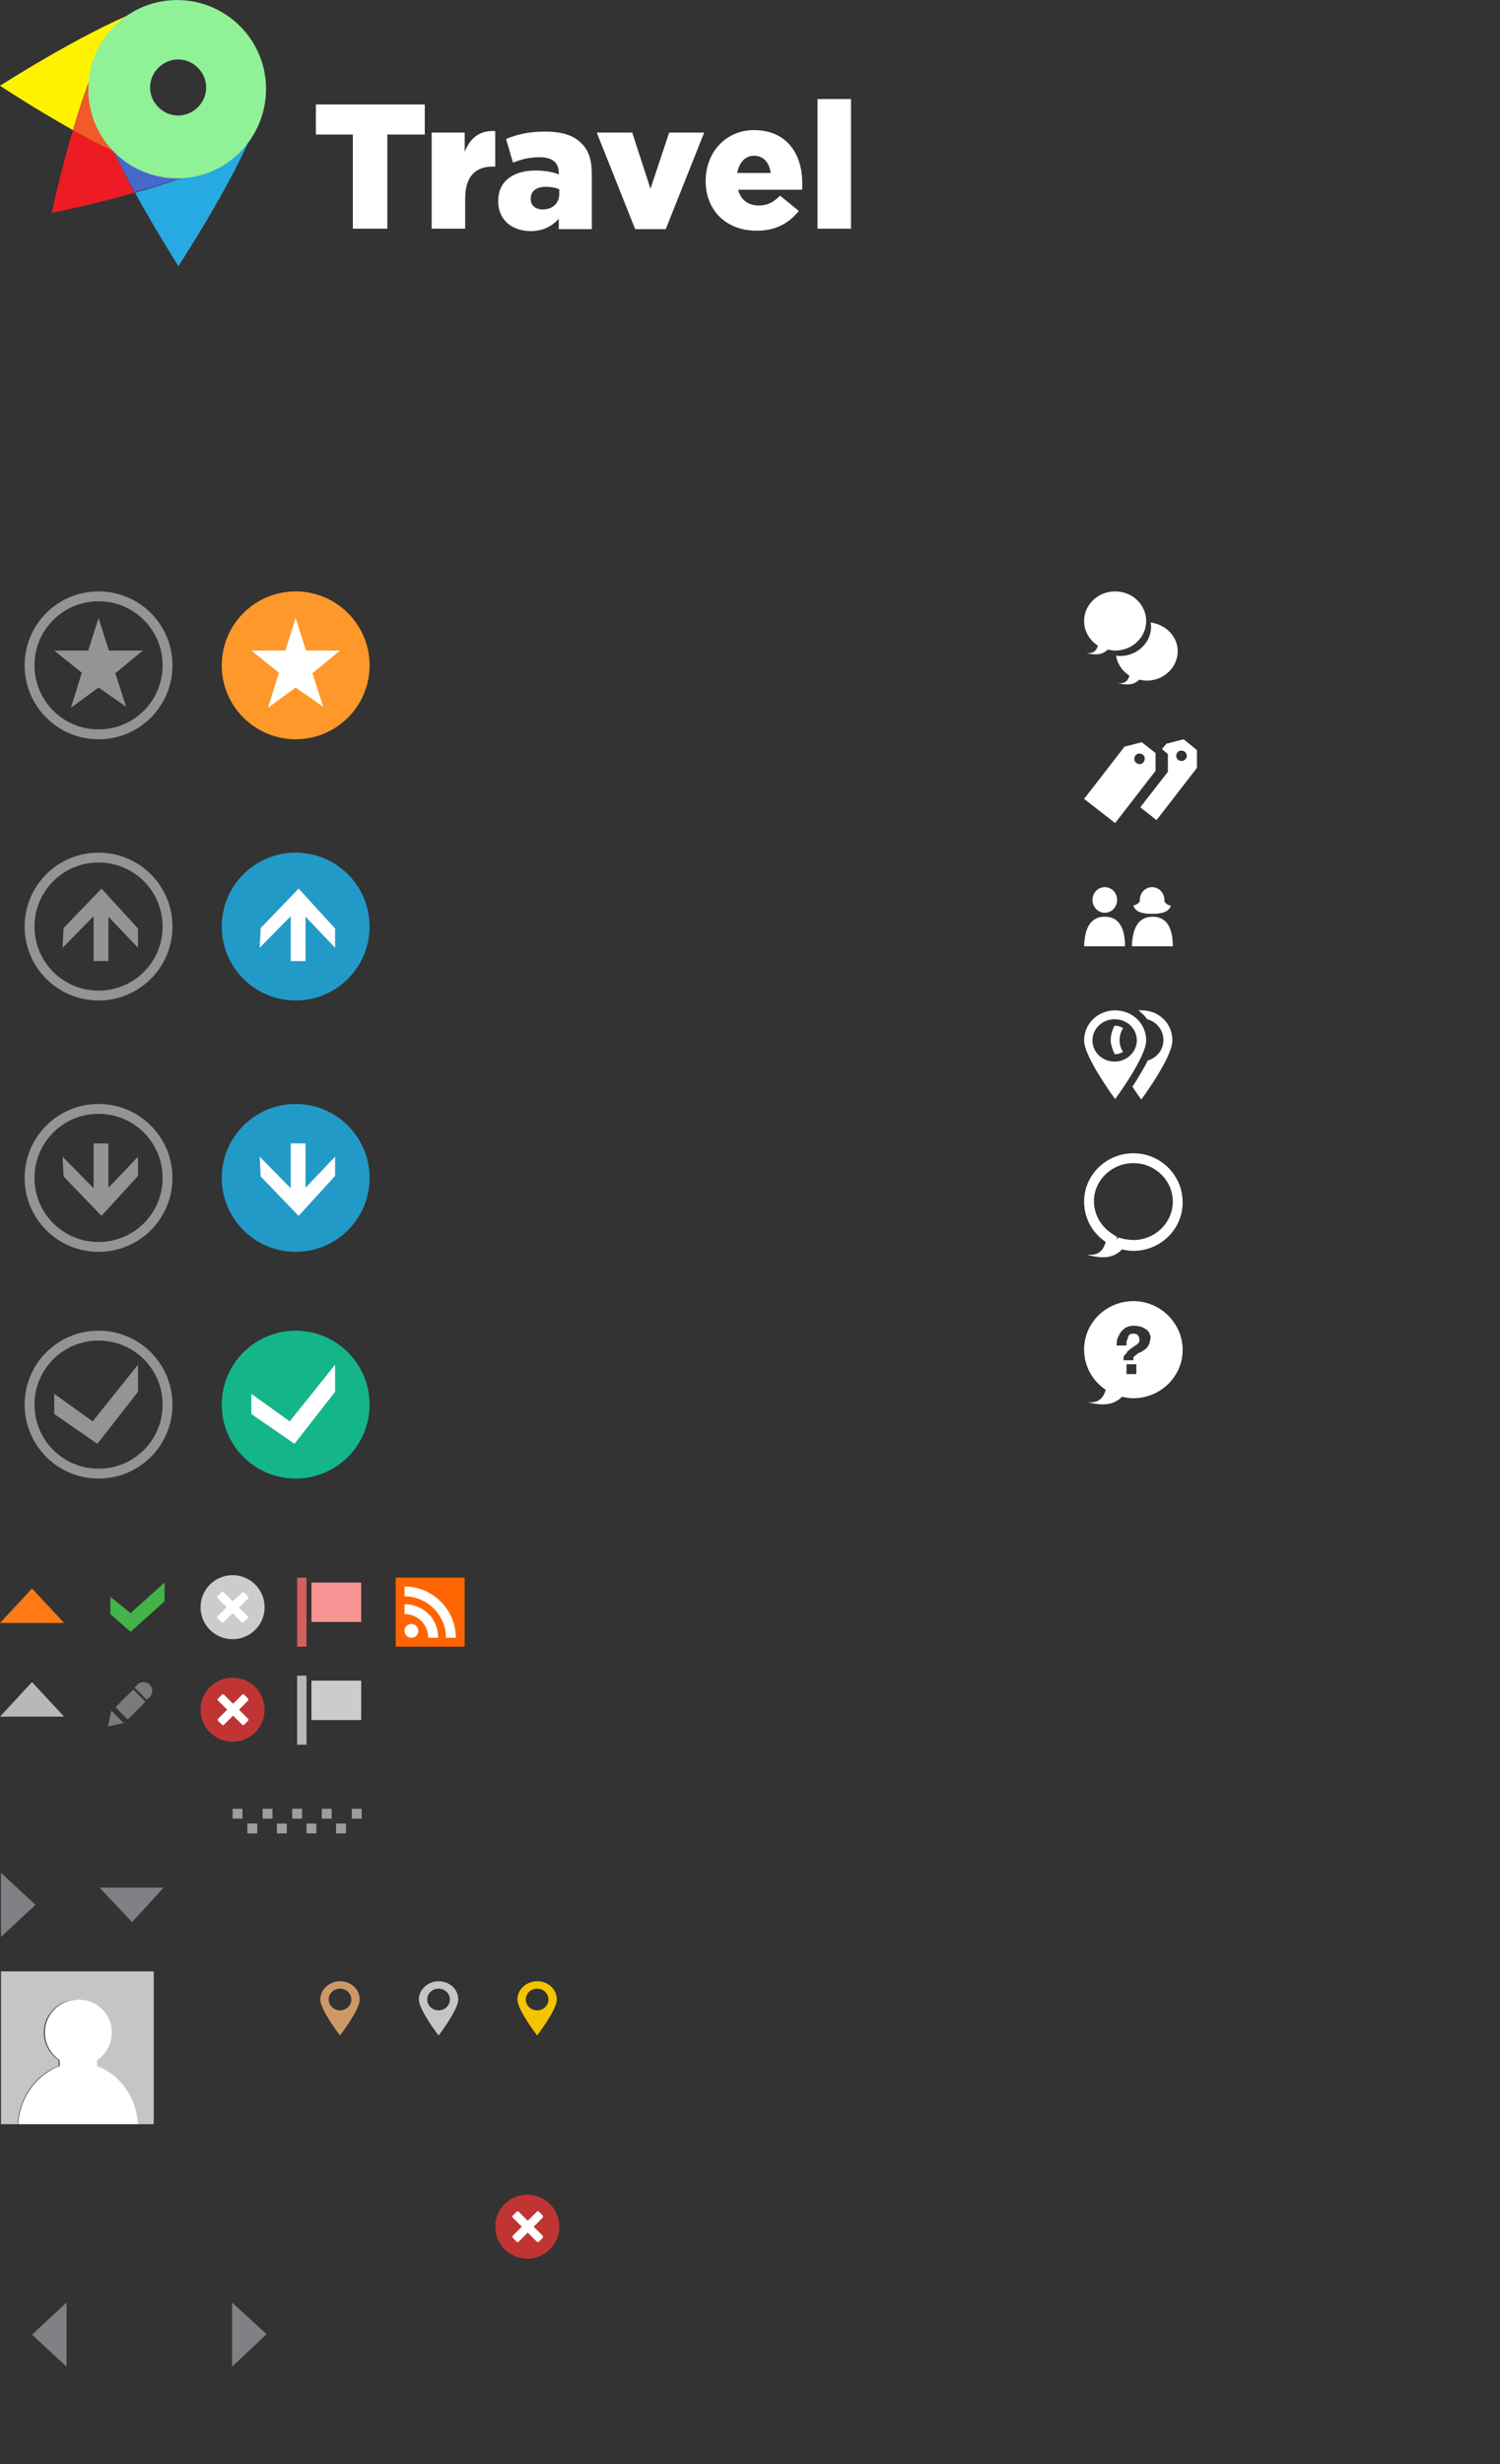 <?xml version="1.0" encoding="UTF-8"?>
<!-- Generator: Adobe Illustrator 17.1.0, SVG Export Plug-In . SVG Version: 6.00 Build 0)  -->
<!DOCTYPE svg PUBLIC "-//W3C//DTD SVG 1.1//EN" "http://www.w3.org/Graphics/SVG/1.1/DTD/svg11.dtd">
<svg version="1.1" id="Layer_1" xmlns="http://www.w3.org/2000/svg" xmlns:xlink="http://www.w3.org/1999/xlink" x="0px" y="0px" width="304.4px" height="500px" viewBox="0 0 304.4 500" enable-background="new 0 0 304.4 500" xml:space="preserve">
<rect x="0" y="0" width="304.4" height="500" fill="#333333" stroke="none"/>
<g id="Layer_2_1_">
</g>
<g>
	<polygon fill="#44B449" points="22.4,324 22.4,327.5 26.5,331.1 33.4,324.9 33.4,321.1 26.5,327.3  "/>
</g>
<polygon fill="#FE7A16" points="6.5,322.3 0,329.3 13,329.3 "/>
<polygon fill="#818185" points="7.2,386.5 0.2,380 0.2,393 "/>
<polygon fill="#818185" points="54.1,473.6 47.1,467.2 47.1,480.2 "/>
<polygon fill="#818185" points="6.5,473.7 13.5,480.2 13.5,467.2 "/>
<polygon fill="#818185" points="26.8,390 33.2,383 20.2,383 "/>
<polygon fill="#B8B8B8" points="6.5,341.3 0,348.3 13,348.3 "/>
<rect x="47.2" y="367" fill="#9E9E9E" width="2" height="2"/>
<rect x="50.2" y="370" fill="#9E9E9E" width="2" height="2"/>
<rect x="56.2" y="370" fill="#9E9E9E" width="2" height="2"/>
<rect x="62.2" y="370" fill="#9E9E9E" width="2" height="2"/>
<rect x="68.2" y="370" fill="#9E9E9E" width="2" height="2"/>
<rect x="53.3" y="367" fill="#9E9E9E" width="2" height="2"/>
<rect x="59.3" y="367" fill="#9E9E9E" width="2" height="2"/>
<rect x="65.3" y="367" fill="#9E9E9E" width="2" height="2"/>
<rect x="71.4" y="367" fill="#9E9E9E" width="2" height="2"/>
<g>
	<path fill="#C5C5C5" d="M0.2,400v31h3.4c0.3-5.5,3.7-10.1,8.3-11.8V418c-1.8-1.2-3-3.3-3-5.6c0-3.7,3-6.7,6.8-6.7s6.8,3,6.8,6.7   c0,2.3-1.2,4.4-3,5.6v1.2c4.6,1.7,8,6.3,8.3,11.8h3.4v-31H0.2z"/>
	<path fill="#FFFFFF" d="M3.7,431H28c-0.3-5.5-3.7-10.1-8.3-11.8V418c1.8-1.2,3-3.3,3-5.6c0-3.7-3-6.7-6.8-6.7s-6.8,3-6.8,6.7   c0,2.3,1.2,4.4,3,5.6v1.2C7.5,420.9,4,425.5,3.7,431z"/>
</g>
<g>
	<rect x="60.3" y="340" fill="#B8B8B8" width="1.9" height="14"/>
	<rect x="63.2" y="341" fill="#CCCCCC" width="10.1" height="8"/>
</g>
<g>
	<rect x="60.3" y="320.1" fill="#D35F5F" width="1.9" height="14"/>
	<rect x="63.2" y="321.1" fill="#F89393" width="10.1" height="8"/>
</g>
<g>
	<rect x="80.3" y="320.1" fill="#FE6502" width="14" height="14"/>
	<path fill="#FFFFFF" d="M83.5,329.5c-0.8,0-1.4,0.6-1.4,1.4s0.6,1.4,1.4,1.4s1.4-0.6,1.4-1.4C84.9,330.2,84.3,329.5,83.5,329.5z    M82.1,325.5v2c1.3,0,2.5,0.5,3.4,1.4s1.4,2.1,1.4,3.4h2C89,328.5,85.9,325.5,82.1,325.5z M82.1,321.9v2c4.6,0,8.4,3.8,8.4,8.4h2   C92.5,326.6,87.8,321.9,82.1,321.9z"/>
</g>
<g>
	<polygon fill="#7A7A7A" points="22.6,347.1 21.9,350.3 25.1,349.6  "/>
	
		<rect x="24.7" y="343.3" transform="matrix(0.707 0.707 -0.707 0.707 252.291 82.625)" fill="#7A7A7A" width="3.5" height="5.1"/>
	<path fill="#7A7A7A" d="M29.1,341.3c-0.4,0-0.8,0.1-1.1,0.4l-0.7,0.7l2.5,2.5l0.7-0.7c0.2-0.3,0.4-0.7,0.4-1.1   C30.9,342.1,30.1,341.3,29.1,341.3z"/>
</g>
<g>
	<circle fill="#C03433" cx="107" cy="451.8" r="6.5"/>
	<path fill="#FFFFFF" d="M110.2,453.7L110.2,453.7l-1.9-1.9l1.9-1.9l0,0c0,0,0,0,0-0.1s0-0.2,0-0.2l-0.9-0.9c-0.1-0.1-0.1-0.1-0.2,0   H109l0,0l-1.9,1.9l-1.9-1.9l0,0c0,0,0,0-0.1,0s-0.2,0-0.2,0l-0.9,0.9c-0.1,0.1-0.1,0.1,0,0.2v0.1l0,0l1.9,1.9l-1.9,1.9l0,0   c0,0,0,0,0,0.1s0,0.2,0,0.2l0.9,0.9c0.1,0.1,0.1,0.1,0.2,0h0.1l0,0l1.9-1.9l1.9,1.9l0,0c0,0,0,0,0.1,0s0.2,0,0.2,0l0.9-0.9   C110.2,454,110.2,453.9,110.2,453.7C110.2,453.8,110.2,453.8,110.2,453.7z"/>
</g>
<g>
	<circle fill="#C03433" cx="47.2" cy="346.9" r="6.5"/>
	<path fill="#FFFFFF" d="M50.4,348.8L50.4,348.8l-1.9-1.9l1.9-1.9l0,0c0,0,0,0,0-0.1s0-0.2,0-0.2l-0.9-0.9c-0.1-0.1-0.1-0.1-0.2,0   h-0.1l0,0l-1.9,1.9l-1.9-1.9l0,0c0,0,0,0-0.1,0s-0.2,0-0.2,0l-0.9,0.9c-0.1,0.1-0.1,0.1,0,0.2v0.1l0,0l1.9,1.9l-1.9,1.9l0,0   c0,0,0,0,0,0.1s0,0.2,0,0.2l0.9,0.9c0.1,0.1,0.1,0.1,0.2,0h0.1l0,0l1.9-1.9l1.9,1.9l0,0c0,0,0,0,0.1,0s0.2,0,0.2,0l0.9-0.9   C50.4,349,50.4,348.9,50.4,348.8C50.4,348.9,50.4,348.8,50.4,348.8z"/>
</g>
<g>
	<circle fill="#CCCCCC" cx="47.2" cy="326.1" r="6.5"/>
	<path fill="#FFFFFF" d="M50.4,328.1L50.4,328.1l-1.9-1.9l1.9-1.9l0,0c0,0,0,0,0-0.1s0-0.2,0-0.2l-0.9-0.9c-0.1-0.1-0.1-0.1-0.2,0   h-0.1l0,0l-2,1.8l-1.9-1.9l0,0c0,0,0,0-0.1,0s-0.2,0-0.2,0l-0.9,0.9c-0.1,0.1-0.1,0.1,0,0.2v0.1l0,0l1.9,1.9l-1.9,1.9l0,0   c0,0,0,0,0,0.1s0,0.2,0,0.2l0.9,0.9c0.1,0.1,0.1,0.1,0.2,0h0.1l0,0l1.9-1.9l1.9,1.9l0,0c0,0,0,0,0.1,0s0.2,0,0.2,0l0.9-0.9   C50.4,328.3,50.4,328.2,50.4,328.1L50.4,328.1z"/>
</g>
<g>
	<circle fill="#FF982A" cx="60" cy="135" r="15"/>
	<polygon fill="#FFFFFF" points="60,125.4 62.1,132 69,132 63.4,136.6 65.6,143.4 60,139.5 54.4,143.6 56.6,136.5 51,132 57.9,132     "/>
</g>
<g>
	<g>
		<path fill="#949494" d="M20,122c7.2,0,13,5.8,13,13s-5.8,13-13,13s-13-5.8-13-13S12.8,122,20,122 M20,120c-8.3,0-15,6.7-15,15    s6.7,15,15,15s15-6.7,15-15S28.3,120,20,120L20,120z"/>
	</g>
	<polygon fill="#949494" points="20,125.4 22.1,132 29,132 23.4,136.6 25.6,143.4 20,139.5 14.4,143.6 16.6,136.5 11,132 17.9,132     "/>
</g>
<g>
	<circle fill="#229AC8" cx="60" cy="188" r="15"/>
	<polygon fill="#FFFFFF" points="68,188.4 60.6,180.3 52.9,188.3 52.7,192.3 59,185.9 59,195 62,195 62,186 68,192.3  "/>
</g>
<g>
	<g>
		<path fill="#949494" d="M20,175c7.2,0,13,5.8,13,13s-5.8,13-13,13s-13-5.8-13-13S12.8,175,20,175 M20,173c-8.3,0-15,6.7-15,15    s6.7,15,15,15s15-6.7,15-15S28.3,173,20,173L20,173z"/>
	</g>
	<polygon fill="#949494" points="28,188.4 20.6,180.3 12.9,188.3 12.7,192.3 19,185.9 19,195 22,195 22,186 28,192.3  "/>
</g>
<g>
	<circle fill="#229AC8" cx="60" cy="239" r="15"/>
	<polygon fill="#FFFFFF" points="68,238.6 60.6,246.7 52.9,238.7 52.7,234.7 59,241.1 59,232 62,232 62,241 68,234.7  "/>
</g>
<g>
	<g>
		<path fill="#949494" d="M20,226c7.2,0,13,5.8,13,13s-5.8,13-13,13s-13-5.8-13-13S12.8,226,20,226 M20,224c-8.3,0-15,6.7-15,15    s6.7,15,15,15s15-6.7,15-15S28.3,224,20,224L20,224z"/>
	</g>
	<polygon fill="#949494" points="28,238.6 20.6,246.7 12.9,238.7 12.7,234.7 19,241.1 19,232 22,232 22,241 28,234.7  "/>
</g>
<g>
	<circle fill="#15B58A" cx="60" cy="285" r="15"/>
	<polyline fill="#FFFFFF" points="59.8,292.9 68,282.4 68,276.9 58.8,288.4 51,282.8 51,286.9 59.7,292.9  "/>
</g>
<g>
	<g>
		<path fill="#949494" d="M20,272c7.2,0,13,5.8,13,13s-5.8,13-13,13s-13-5.8-13-13S12.8,272,20,272 M20,270c-8.3,0-15,6.7-15,15    s6.7,15,15,15s15-6.7,15-15S28.3,270,20,270L20,270z"/>
	</g>
	<polyline fill="#949494" points="19.8,292.9 28,282.4 28,276.9 18.8,288.4 11,282.8 11,286.9 19.7,292.9  "/>
</g>
<g>
	<path fill="#CC9966" d="M66.7,405.7c0-1.2,1-2.2,2.3-2.2s2.3,1,2.3,2.2s-1,2.2-2.3,2.2C67.7,407.9,66.7,406.9,66.7,405.7 M65,405.7   c0,2.1,4,7.3,4,7.3s4-5.2,4-7.3c0-2.1-1.8-3.7-4-3.7S65,403.7,65,405.7"/>
</g>
<g>
	<path fill="#C5C5C5" d="M86.7,405.7c0-1.2,1-2.2,2.3-2.2s2.3,1,2.3,2.2s-1,2.2-2.3,2.2C87.7,407.9,86.7,406.9,86.7,405.7 M85,405.7   c0,2.1,4,7.3,4,7.3s4-5.2,4-7.3c0-2.1-1.8-3.7-4-3.7S85,403.7,85,405.7"/>
</g>
<g>
	<path fill="#F2C500" d="M106.7,405.7c0-1.2,1-2.2,2.3-2.2s2.3,1,2.3,2.2s-1,2.2-2.3,2.2C107.7,407.9,106.7,406.9,106.7,405.7    M105,405.7c0,2.1,4,7.3,4,7.3s4-5.2,4-7.3c0-2.1-1.8-3.7-4-3.7S105,403.7,105,405.7"/>
</g>
<g>
	<g>
		<path fill="#27AAE1" d="M51.5,26.3c-0.8,1.4-1.7,2.6-2.9,3.8l0,0c-2.1,2.1-4.7,3.6-7.6,4.4c-4,1.7-8.9,3.3-13.6,4.6    c4.4,8,8.8,14.9,8.8,14.9S46.7,38,51.5,26.3 M52.5,11.1C52.5,11.2,52.6,11.2,52.5,11.1c0.8,1.9,1.2,3.9,1.2,6c0,0.1,0,0.2,0,0.2    C53.8,15.2,53.3,13.1,52.5,11.1"/>
		<path fill="#FFF200" d="M27.9,2.3C16.2,7,0,17.4,0,17.4s6.8,4.5,14.8,9c1.4-4.7,3-9.6,4.8-13.6c0.9-3,2.6-5.7,4.8-7.9    C25.4,3.9,26.6,3,27.9,2.3"/>
		<path fill="#90F198" d="M48.6,30.1c-1.5,1.5-4.3,3-7.6,4.4C43.9,33.7,46.5,32.2,48.6,30.1 M24.3,5c-2.2,2.1-3.9,4.8-4.8,7.9    c1.5-3.3,3-6.1,4.5-7.6C24.2,5.1,24.3,5,24.3,5 M52.6,11.2c0.8,1.9,1.2,3.9,1.2,5.9C53.7,15,53.3,13,52.6,11.2 M43.1,1.6    c-2.1-0.9-4.3-1.4-6.7-1.4l0,0l0,0C38.7,0.2,41,0.6,43.1,1.6"/>
		<path fill="#ED1C24" d="M23.1,30.7c-2.7-1.3-5.6-2.8-8.3-4.3c-2.6,8.8-4.3,16.8-4.3,16.8s8-1.6,16.8-4.1    C25.8,36.3,24.4,33.5,23.1,30.7"/>
		<path fill="#4868CC" d="M40.9,34.5c-1.5,0.4-3.1,0.6-4.7,0.6c-3.1,0-8-1.9-13.1-4.4c1.3,2.8,2.8,5.6,4.2,8.3    C32,37.7,36.9,36.2,40.9,34.5 M48.7,5.4L48.7,5.4L48.7,5.4 M48.8,5.4L48.8,5.4L48.8,5.4L48.8,5.4"/>
		<path fill="#F15A29" d="M19.6,12.8c-1.7,4-3.4,8.9-4.8,13.6c2.7,1.5,5.5,3,8.3,4.3c-2.4-5.2-4.2-10.1-4.2-13.2    C18.9,15.9,19.1,14.3,19.6,12.8 M27.9,2.3L27.9,2.3C26.6,3,25.4,3.9,24.3,5C25.4,3.9,26.6,3.1,27.9,2.3 M48.8,5.4L48.8,5.4    L48.8,5.4 M48.8,5.4L48.8,5.4L48.8,5.4L48.8,5.4"/>
	</g>
	<path fill="#90F197" d="M48.8,5.4c-7-7.1-18.4-7.2-25.5-0.2s-7.2,18.5-0.2,25.6S41.5,38,48.6,31C55.7,23.9,55.8,12.5,48.8,5.4z    M32.1,21.7c-2.2-2.2-2.2-5.8,0.1-8c2.2-2.2,5.8-2.2,8,0.1c2.2,2.2,2.2,5.8-0.1,8C37.9,24,34.3,24,32.1,21.7z"/>
</g>
<g enable-background="new    ">
	<path fill="#FFFFFF" d="M71.6,27.3h-7.5v-6.1h22.1v6.1h-7.6v19.1h-7V27.3z"/>
	<path fill="#FFFFFF" d="M87.5,26.9h6.8v3.9c1.1-2.7,2.9-4.4,6.2-4.2v7.2H100c-3.6,0-5.6,2.1-5.6,6.5v6.1h-6.8V26.9z"/>
	<path fill="#FFFFFF" d="M101.1,40.8L101.1,40.8c0-4.1,3.1-6.2,7.6-6.2c1.8,0,3.6,0.3,4.7,0.8v-0.3c0-2.1-1.3-3.2-3.9-3.2   c-2.1,0-3.6,0.4-5.4,1.1l-1.4-4.8c2.2-0.9,4.5-1.5,7.9-1.5c3.5,0,5.9,0.8,7.4,2.4c1.5,1.4,2.1,3.5,2.1,6.2v11.2h-6.7v-2.1   c-1.4,1.5-3.2,2.5-5.8,2.5C103.9,46.8,101.1,44.7,101.1,40.8z M113.5,39.3v-0.9c-0.7-0.3-1.7-0.5-2.7-0.5c-2,0-3.1,0.9-3.1,2.4v0.1   c0,1.3,1,2.1,2.4,2.1C112.1,42.5,113.5,41.3,113.5,39.3z"/>
	<path fill="#FFFFFF" d="M121.1,26.9h7.2l3.7,11.4l3.8-11.4h7.1l-7.8,19.6h-6.2L121.1,26.9z"/>
	<path fill="#FFFFFF" d="M143.2,36.7L143.2,36.7c0-5.8,4.1-10.3,9.8-10.3c6.7,0,9.8,4.9,9.8,10.7c0,0.4,0,0.9,0,1.4h-13   c0.5,2.1,2.1,3.2,4.2,3.2c1.7,0,2.9-0.6,4.3-2l3.8,3.1c-1.9,2.4-4.6,4-8.4,4C147.5,46.9,143.2,42.8,143.2,36.7z M156.4,35.1   c-0.3-2.2-1.5-3.5-3.4-3.5c-1.8,0-3,1.4-3.4,3.5H156.4z"/>
	<path fill="#FFFFFF" d="M165.9,20.1h6.8v26.3h-6.8V20.1z"/>
</g>
<g>
	<ellipse fill="#FFFFFF" cx="224.2" cy="182.6" rx="2.5" ry="2.6"/>
	<path fill="#FFFFFF" d="M233.1,185.4c-1.8-0.1-2.8-0.6-3.1-1.7c0.4,0,1.3-0.5,1.3-0.9l0,0v-0.2c0-1.4,1.1-2.6,2.5-2.6   c1.3,0,2.5,1.1,2.5,2.6v0.2l0,0c0.1,0.5,0.9,1,1.3,0.9c-0.3,1.1-1.3,1.6-3.1,1.7"/>
	<path fill="#FFFFFF" d="M228.3,192c0-3-0.8-6-4.1-6s-4.1,3-4.2,6H228.3z"/>
	<path fill="#FFFFFF" d="M238,192c0-3-0.8-6-4.1-6s-4.1,3-4.2,6H238z"/>
</g>
<g>
	<path fill="#FFFFFF" d="M230,264c-5.5,0-10,4.4-10,9.8c0,3.4,1.7,6.4,4.4,8.2c-0.5,1.6-1.4,2.8-3.8,2.5c2.7,0.6,5.1,0.9,7.1-1.1   c0.8,0.2,1.5,0.3,2.3,0.3c5.5,0,10-4.4,10-9.8S235.5,264,230,264z M230.6,278.8h-2v-2h2V278.8z M233.2,272.7   c-0.1,0.3-0.3,0.5-0.4,0.7c-0.2,0.2-0.4,0.4-0.6,0.5c-0.2,0.1-0.4,0.3-0.6,0.4c-0.2,0.1-0.8,0.3-0.9,0.5c-0.1,0.2-0.7,0.4-0.7,0.7   v0.5h-2v-0.6c0-0.4,0.6-0.7,0.7-1c0.1-0.3,0.5-0.5,0.7-0.7s0.5-0.3,0.7-0.5c0.2-0.1,0.4-0.3,0.6-0.4c0.2-0.1,0.3-0.3,0.4-0.4   c0.1-0.2,0.2-0.4,0.1-0.6c0-0.4-0.1-0.7-0.3-0.9c-0.2-0.2-0.5-0.3-0.9-0.3c-0.2,0-0.5,0-0.6,0.1c-0.2,0.1-0.3,0.2-0.4,0.4   c-0.1,0.2-0.2,0.7-0.3,0.9c-0.1,0.2-0.1,0-0.1,1h-2c0-1,0.1-1.3,0.3-1.7c0.2-0.4,0.4-0.9,0.7-1.2c0.3-0.3,0.6-0.6,1-0.8   c0.4-0.2,0.9-0.3,1.4-0.3c0.7,0,1.2,0.1,1.6,0.2c0.4,0.2,0.8,0.4,1.1,0.6c0.3,0.3,0.5,0.5,0.6,0.8s0.2,0.6,0.2,0.8   C233.4,272.1,233.3,272.4,233.2,272.7z"/>
</g>
<g>
	<path fill="#FFFFFF" d="M240.2,150l-3.5,0.9l-0.9,1.1l1.2,1v3.6l-5.6,7.2l3.3,2.6l8.2-10.6v-3.6L240.2,150z M240.6,154   c-0.4,0.5-1,0.5-1.5,0.2c-0.5-0.4-0.5-1-0.2-1.5c0.4-0.5,1-0.5,1.5-0.2C240.9,152.9,241,153.6,240.6,154z"/>
	<path fill="#FFFFFF" d="M234.5,152.8l-2.8-2.2l-3.5,0.9l-8.2,10.6l6.3,4.9l8.2-10.6V152.8z M230.6,154.8c-0.5-0.4-0.5-1-0.2-1.5   c0.4-0.5,1-0.5,1.5-0.2c0.5,0.4,0.5,1,0.2,1.5C231.7,155.1,231.1,155.2,230.6,154.8z"/>
</g>
<g>
	<path fill="#FFFFFF" d="M226.2,208.1L226.2,208.1c-0.5,0.9-0.8,1.9-0.8,3c0,0.7,0.3,1.7,0.8,2.8c0,0,0,0,0.1,0   c0.6,0,1.2-0.2,1.6-0.5c-0.5-0.7-0.7-1.5-0.7-2.4s0.3-1.7,0.7-2.4C227.4,208.3,226.8,208.1,226.2,208.1z"/>
	<path fill="#FFFFFF" d="M231.7,205c-0.2,0-0.5,0-0.7,0c0.7,0.5,1.3,1.1,1.8,1.8c1.9,0.5,3.3,2.2,3.3,4.2s-1.3,3.6-3.2,4.2   c-0.5,1.1-1.3,2.4-2.2,3.9c-0.3,0.5-0.6,0.9-0.9,1.4c1,1.5,1.8,2.6,1.8,2.6s6.3-8.5,6.3-11.9C238,207.7,235.2,205,231.7,205z"/>
	<path fill="#FFFFFF" d="M226.3,205c-3.5,0-6.3,2.7-6.3,6.1c0,3.4,6.3,11.9,6.3,11.9s6.3-8.5,6.3-11.9   C232.6,207.7,229.8,205,226.3,205z M226.2,215.4c-2.5,0-4.5-1.9-4.5-4.3c0-2.4,2-4.3,4.5-4.3s4.5,1.9,4.5,4.3   C230.7,213.4,228.7,215.4,226.2,215.4z"/>
</g>
<path fill="#FFFFFF" d="M230,236c4.4,0,8,3.5,8,7.8s-3.6,7.8-8,7.8c-0.6,0-1.3-0.1-1.9-0.2l-1.1-0.3l-0.4,0.4l0.1-0.5l-1.2-0.8  c-2.2-1.5-3.5-3.9-3.5-6.5C222,239.5,225.6,236,230,236 M230,234c-5.5,0-10,4.4-10,9.8c0,3.4,1.7,6.4,4.4,8.2  c-0.5,1.5-1.2,2.6-3.1,2.6c-0.2,0-0.4,0-0.7,0c1.1,0.3,2.2,0.5,3.2,0.5c1.4,0,2.8-0.4,3.9-1.6c0.8,0.2,1.5,0.3,2.3,0.3  c5.5,0,10-4.4,10-9.8C240,238.4,235.5,234,230,234L230,234z"/>
<g>
	<path fill="#FFFFFF" d="M226.3,120c-3.5,0-6.3,2.7-6.3,6c0,2.1,1.1,3.9,2.8,5c-0.3,1-0.9,1.7-2.4,1.5c1.7,0.4,3.2,0.5,4.4-0.7   c0.5,0.1,1,0.2,1.5,0.2c3.5,0,6.3-2.7,6.3-6S229.8,120,226.3,120z"/>
	<path fill="#FFFFFF" d="M233.5,126.3c0,0.3,0.1,0.5,0.1,0.8c0,3.3-2.8,6-6.3,6c-0.3,0-0.6,0-0.8-0.1c0.2,1.7,1.3,3.2,2.7,4.1   c-0.3,1-0.9,1.7-2.4,1.5c1.7,0.4,3.2,0.5,4.4-0.7c0.5,0.1,1,0.2,1.5,0.2c3.5,0,6.3-2.7,6.3-6C239,129.2,236.6,126.7,233.5,126.3z"/>
</g>
</svg>